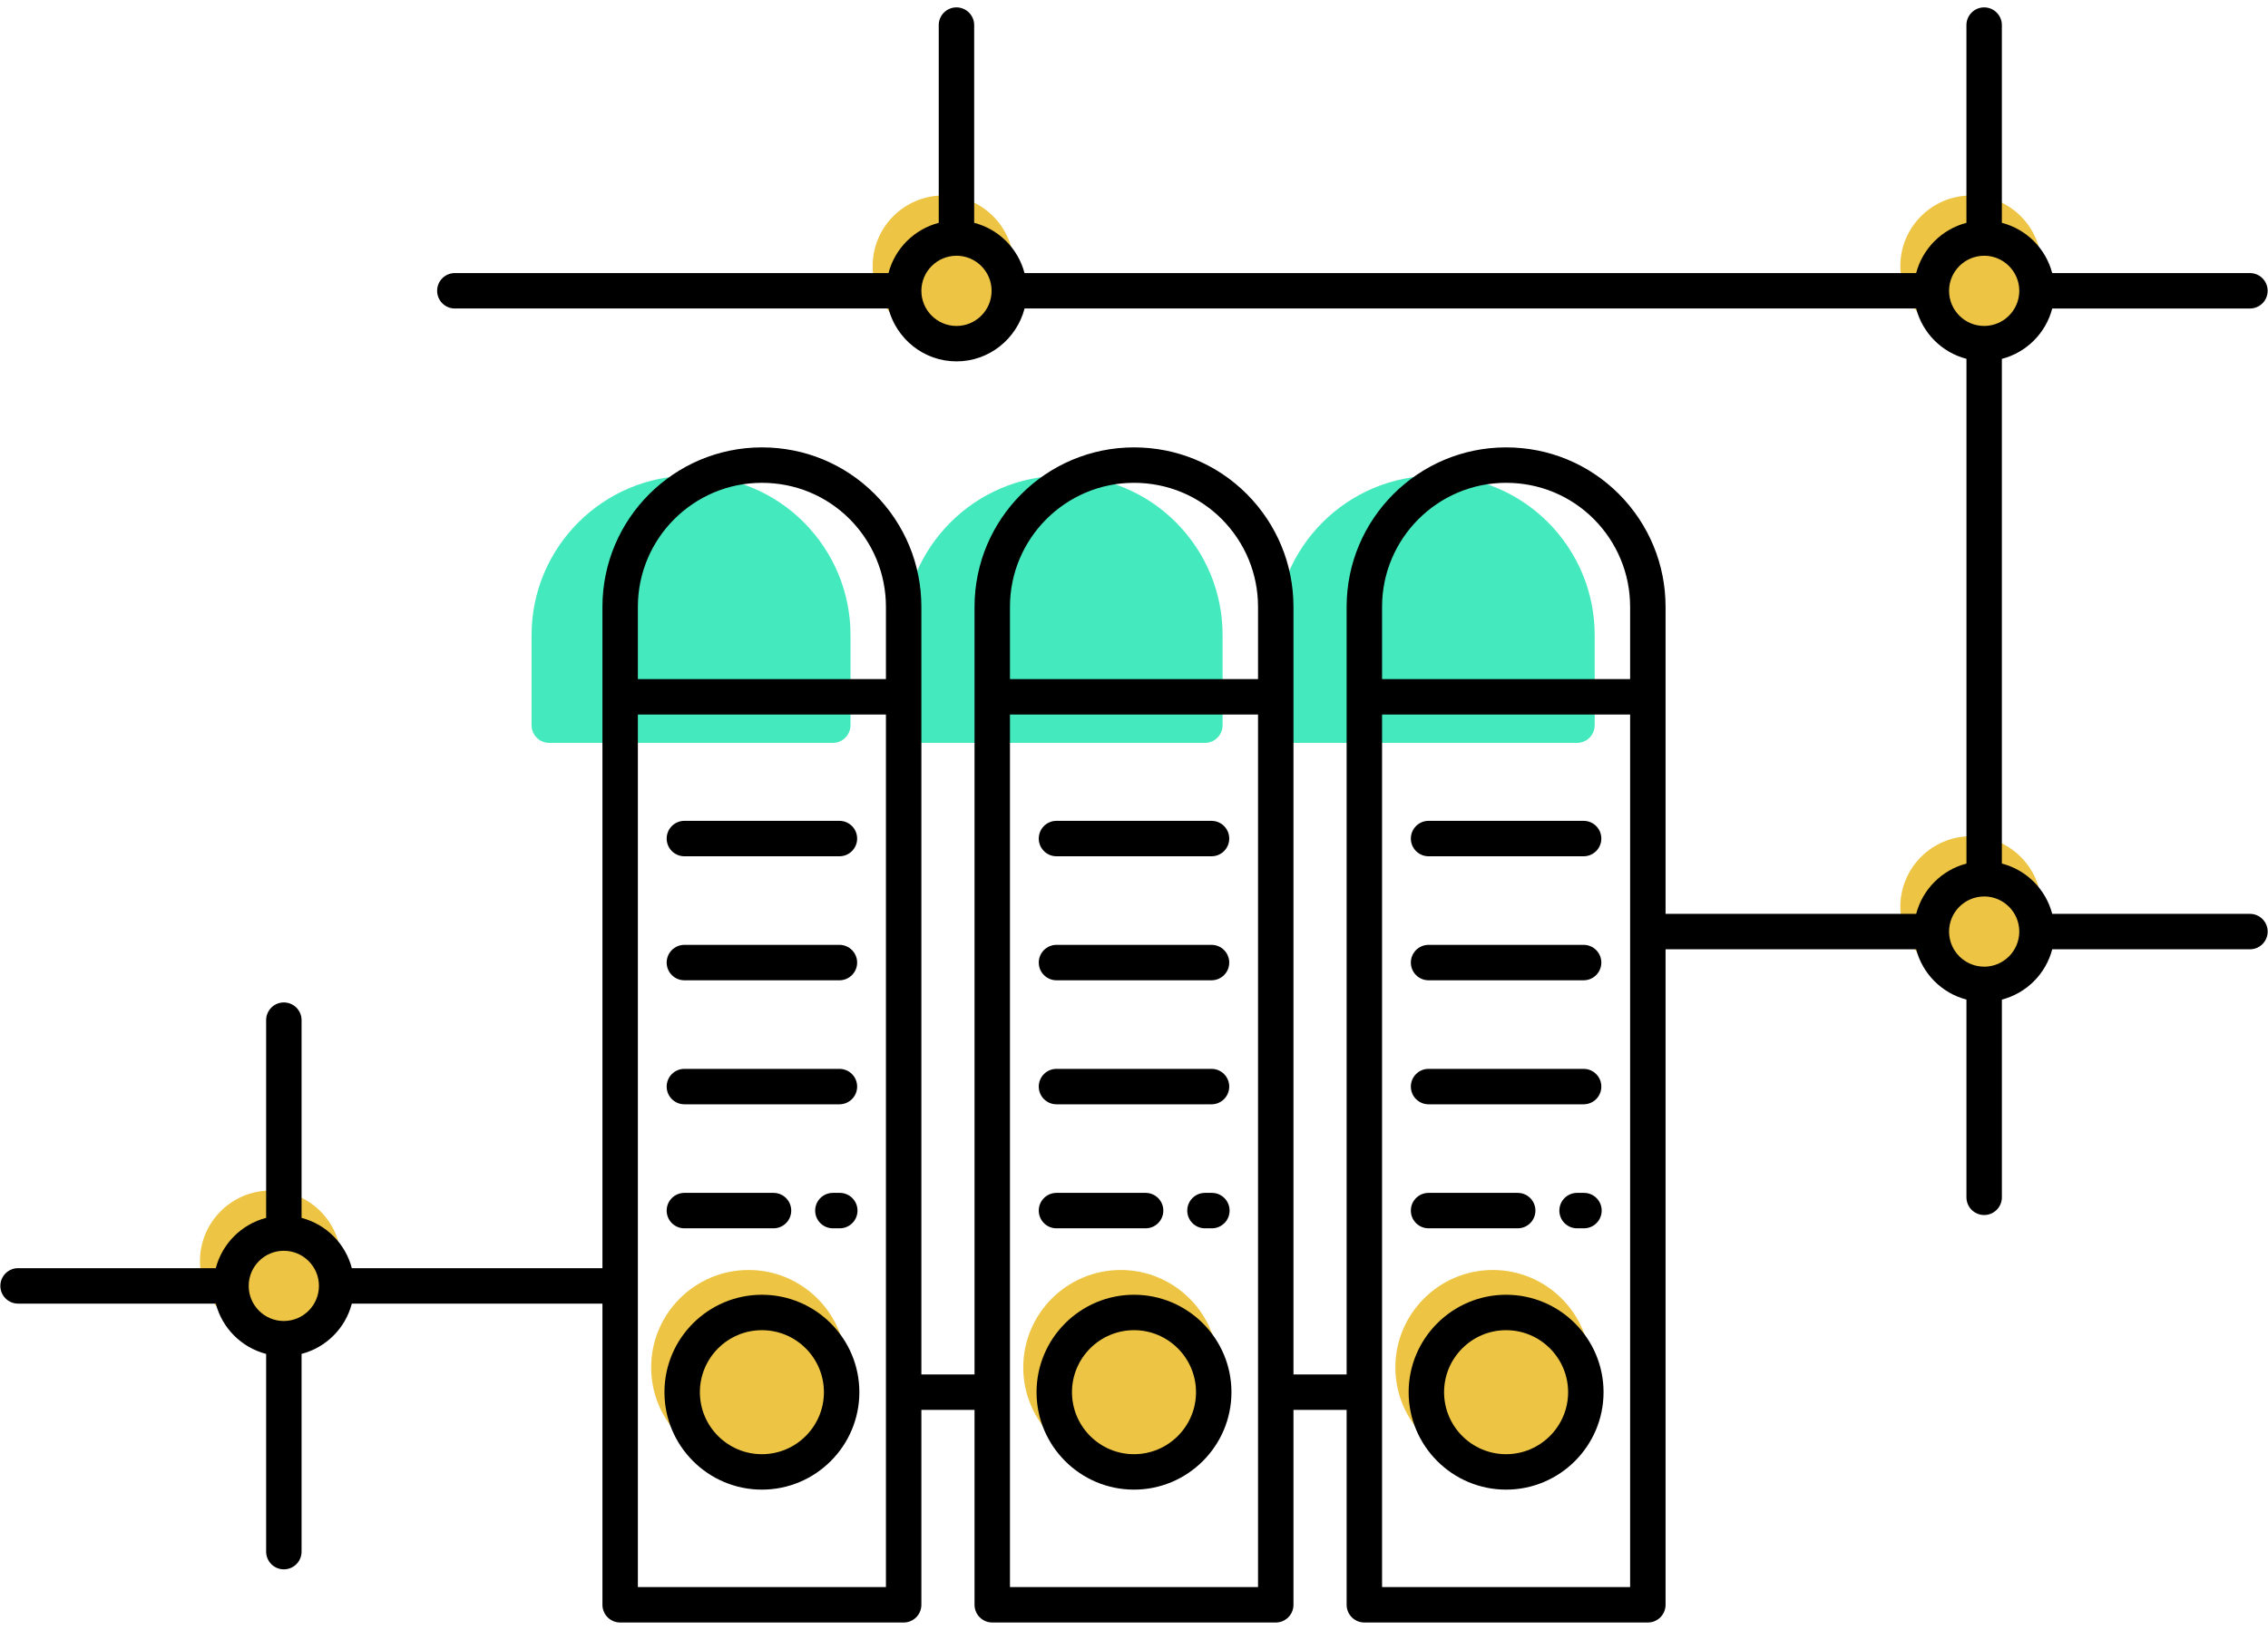 <?xml version="1.0" encoding="utf-8"?>
<!-- Generator: Adobe Illustrator 17.0.0, SVG Export Plug-In . SVG Version: 6.00 Build 0)  -->
<!DOCTYPE svg PUBLIC "-//W3C//DTD SVG 1.1//EN" "http://www.w3.org/Graphics/SVG/1.1/DTD/svg11.dtd">
<svg version="1.1" id="Слой_1" xmlns="http://www.w3.org/2000/svg" xmlns:xlink="http://www.w3.org/1999/xlink" x="0px" y="0px"
	 width="128px" height="92px" viewBox="0 0 128 92" enable-background="new 0 0 128 92" xml:space="preserve">
<g>
	<defs>
		<rect id="SVGID_1_" width="128" height="92"/>
	</defs>
	<clipPath id="SVGID_2_">
		<use xlink:href="#SVGID_1_"  overflow="visible"/>
	</clipPath>
	<g clip-path="url(#SVGID_2_)">
		<path fill="#44EABE" d="M60,26.85c-4.962,0-9,4.037-9,9v5.08c0,0.001,0,0.002,0,0.002s0,0.002,0,0.002c0,0.553,0.448,1,1,1h16
			c0.553,0,1-0.447,1-1c0-0.001,0-0.002,0-0.002s0-0.002,0-0.002v-5.08c0-2.396-0.934-4.655-2.633-6.367
			C64.669,27.785,62.407,26.85,60,26.85z"/>
		<path fill="#44EABE" d="M39,26.85c-4.962,0-9,4.037-9,9v5.08c0,0.001,0,0.002,0,0.002s0,0.002,0,0.002c0,0.553,0.448,1,1,1h16
			c0.552,0,1-0.447,1-1c0-0.001,0-0.002,0-0.002s0-0.002,0-0.002v-5.08c0-2.396-0.934-4.656-2.633-6.367
			C43.669,27.785,41.408,26.85,39,26.85z"/>
		<path fill="#44EABE" d="M90,35.85c0-2.396-0.934-4.655-2.633-6.367c-1.698-1.698-3.96-2.633-6.367-2.633c-4.963,0-9,4.037-9,9
			v5.08c0,0.001,0,0.002,0,0.002s0,0.002,0,0.002c0,0.553,0.447,1,1,1h16c0.553,0,1-0.447,1-1c0-0.001,0-0.002,0-0.002
			s0-0.002,0-0.002V35.85z"/>
	</g>
	<g clip-path="url(#SVGID_2_)">
		<path fill="#EDC443" d="M63.25,71.685c-3.033,0-5.5,2.468-5.5,5.5s2.467,5.5,5.5,5.5c3.032,0,5.5-2.468,5.5-5.5
			S66.282,71.685,63.25,71.685z"/>
		<path fill="#EDC443" d="M42.25,71.685c-3.033,0-5.5,2.468-5.5,5.5s2.467,5.5,5.5,5.5s5.5-2.468,5.5-5.5
			S45.283,71.685,42.25,71.685z"/>
		<path fill="#EDC443" d="M84.25,71.685c-3.032,0-5.5,2.468-5.5,5.5s2.468,5.5,5.5,5.5s5.5-2.468,5.5-5.5
			S87.282,71.685,84.25,71.685z"/>
		<path fill="#EDC443" d="M15.268,67.202c-2.196,0-3.982,1.786-3.982,3.982s1.787,3.982,3.982,3.982s3.982-1.786,3.982-3.982
			S17.463,67.202,15.268,67.202z"/>
		<path fill="#EDC443" d="M111.232,47.202c-2.196,0-3.982,1.786-3.982,3.982s1.786,3.982,3.982,3.982s3.982-1.786,3.982-3.982
			S113.429,47.202,111.232,47.202z"/>
		<path fill="#EDC443" d="M111.232,19c2.196,0,3.982-1.786,3.982-3.982s-1.786-3.982-3.982-3.982s-3.982,1.786-3.982,3.982
			S109.036,19,111.232,19z"/>
		<path fill="#EDC443" d="M53.232,11.035c-2.196,0-3.982,1.786-3.982,3.982S51.037,19,53.232,19s3.982-1.786,3.982-3.982
			S55.428,11.035,53.232,11.035z"/>
	</g>
	<g clip-path="url(#SVGID_2_)">
		<path d="M64,73.083c-3.033,0-5.5,2.468-5.5,5.5s2.467,5.5,5.5,5.5c3.032,0,5.5-2.468,5.5-5.5S67.032,73.083,64,73.083z M64,82.083
			c-1.93,0-3.5-1.57-3.5-3.5s1.57-3.5,3.5-3.5s3.5,1.57,3.5,3.5S65.929,82.083,64,82.083z"/>
		<path d="M68.395,67.333h-0.389c-0.553,0-1,0.447-1,1s0.447,1,1,1h0.389c0.553,0,1-0.447,1-1S68.948,67.333,68.395,67.333z"/>
		<path d="M59.625,69.333h5.03c0.552,0,1-0.447,1-1s-0.448-1-1-1h-5.03c-0.552,0-1,0.447-1,1S59.073,69.333,59.625,69.333z"/>
		<path d="M59.625,62.333h8.75c0.553,0,1-0.447,1-1s-0.447-1-1-1h-8.75c-0.552,0-1,0.447-1,1S59.073,62.333,59.625,62.333z"/>
		<path d="M59.625,55.333h8.75c0.553,0,1-0.448,1-1s-0.447-1-1-1h-8.75c-0.552,0-1,0.448-1,1S59.073,55.333,59.625,55.333z"/>
		<path d="M59.625,48.333h8.75c0.553,0,1-0.448,1-1s-0.447-1-1-1h-8.75c-0.552,0-1,0.448-1,1S59.073,48.333,59.625,48.333z"/>
		<path d="M43,73.083c-3.033,0-5.5,2.468-5.5,5.5s2.467,5.5,5.5,5.5s5.5-2.468,5.5-5.5S46.032,73.083,43,73.083z M43,82.083
			c-1.93,0-3.5-1.57-3.5-3.5s1.57-3.5,3.5-3.5s3.5,1.57,3.5,3.5S44.929,82.083,43,82.083z"/>
		<path d="M47.395,67.333h-0.389c-0.552,0-1,0.447-1,1s0.448,1,1,1h0.389c0.552,0,1-0.447,1-1S47.948,67.333,47.395,67.333z"/>
		<path d="M38.625,69.333h5.03c0.552,0,1-0.447,1-1s-0.448-1-1-1h-5.03c-0.552,0-1,0.447-1,1S38.073,69.333,38.625,69.333z"/>
		<path d="M38.625,62.333h8.75c0.552,0,1-0.447,1-1s-0.448-1-1-1h-8.75c-0.552,0-1,0.447-1,1S38.073,62.333,38.625,62.333z"/>
		<path d="M38.625,55.333h8.75c0.552,0,1-0.448,1-1s-0.448-1-1-1h-8.75c-0.552,0-1,0.448-1,1S38.073,55.333,38.625,55.333z"/>
		<path d="M38.625,48.333h8.75c0.552,0,1-0.448,1-1s-0.448-1-1-1h-8.75c-0.552,0-1,0.448-1,1S38.073,48.333,38.625,48.333z"/>
		<path d="M85,73.083c-3.032,0-5.5,2.468-5.5,5.5s2.468,5.5,5.5,5.5s5.5-2.468,5.5-5.5S88.032,73.083,85,73.083z M85,82.083
			c-1.93,0-3.5-1.57-3.5-3.5s1.57-3.5,3.5-3.5s3.5,1.57,3.5,3.5S86.929,82.083,85,82.083z"/>
		<path d="M89.395,67.333h-0.389c-0.553,0-1,0.447-1,1s0.447,1,1,1h0.389c0.553,0,1-0.447,1-1S89.948,67.333,89.395,67.333z"/>
		<path d="M80.625,69.333h5.03c0.553,0,1-0.447,1-1s-0.447-1-1-1h-5.03c-0.553,0-1,0.447-1,1S80.072,69.333,80.625,69.333z"/>
		<path d="M80.625,62.333h8.75c0.553,0,1-0.447,1-1s-0.447-1-1-1h-8.75c-0.553,0-1,0.447-1,1S80.072,62.333,80.625,62.333z"/>
		<path d="M80.625,55.333h8.75c0.553,0,1-0.448,1-1s-0.447-1-1-1h-8.75c-0.553,0-1,0.448-1,1S80.072,55.333,80.625,55.333z"/>
		<path d="M80.625,48.333h8.75c0.553,0,1-0.448,1-1s-0.447-1-1-1h-8.75c-0.553,0-1,0.448-1,1S80.072,48.333,80.625,48.333z"/>
		<path d="M126.98,51.583h-11.158c-0.363-1.39-1.451-2.478-2.842-2.84V20.257c1.391-0.362,2.481-1.452,2.843-2.843h11.157
			c0.553,0,1-0.448,1-1s-0.447-1-1-1h-11.159c-0.364-1.388-1.452-2.475-2.841-2.837V1.417c0-0.552-0.447-1-1-1s-1,0.448-1,1v11.161
			c-1.387,0.363-2.473,1.449-2.837,2.836H57.821c-0.364-1.388-1.452-2.475-2.841-2.837V1.417c0-0.552-0.448-1-1-1s-1,0.448-1,1
			v11.161c-1.387,0.363-2.473,1.449-2.836,2.835H25.67c-0.552,0-1,0.448-1,1s0.448,1,1,1h24.472
			c0.446,1.712,1.991,2.985,3.841,2.985s3.395-1.273,3.841-2.985h50.319c0.362,1.39,1.449,2.479,2.839,2.842v28.489
			c-1.388,0.363-2.475,1.451-2.838,2.839H94v-17.33c0-2.396-0.934-4.656-2.633-6.367c-1.698-1.698-3.96-2.633-6.367-2.633
			c-4.963,0-9,4.038-9,9v43.33h-3v-43.33c0-2.396-0.934-4.656-2.633-6.367c-1.698-1.698-3.96-2.633-6.367-2.633
			c-4.962,0-9,4.038-9,9v43.33h-3v-43.33c0-2.396-0.934-4.657-2.633-6.367c-1.698-1.698-3.959-2.633-6.367-2.633
			c-4.962,0-9,4.038-9,9v37.33H19.857c-0.363-1.388-1.449-2.475-2.837-2.839V57.583c0-0.552-0.448-1-1-1s-1,0.448-1,1v11.16
			c-1.39,0.362-2.479,1.45-2.842,2.84H1.02c-0.552,0-1,0.447-1,1s0.448,1,1,1h11.158c0.363,1.39,1.452,2.478,2.842,2.84v11.16
			c0,0.553,0.448,1,1,1s1-0.447,1-1V76.422c1.388-0.363,2.475-1.451,2.837-2.839H34v17c0,0.553,0.448,1,1,1h16c0.552,0,1-0.447,1-1
			v-11h3v11c0,0.553,0.448,1,1,1h16c0.553,0,1-0.447,1-1v-11h3v11c0,0.553,0.447,1,1,1h16c0.553,0,1-0.447,1-1v-37h14.143
			c0.363,1.388,1.45,2.476,2.838,2.839v11.161c0,0.553,0.447,1,1,1s1-0.447,1-1v-11.16c1.39-0.362,2.479-1.451,2.842-2.84h11.158
			c0.553,0,1-0.448,1-1S127.533,51.583,126.98,51.583z M16.025,74.565c-0.002,0-0.004-0.001-0.006-0.001
			c-0.003,0-0.005,0.001-0.007,0.001c-1.086-0.003-1.967-0.882-1.976-1.966c0-0.006,0.003-0.01,0.003-0.016s-0.003-0.01-0.003-0.016
			c0.009-1.084,0.89-1.963,1.976-1.966c0.003,0,0.005,0.001,0.007,0.001c0.002,0,0.004-0.001,0.006-0.001
			C17.115,70.606,18,71.493,18,72.583S17.115,74.56,16.025,74.565z M43,27.253c1.874,0,3.633,0.727,4.951,2.044
			C49.272,30.629,50,32.388,50,34.253v4.08H36v-4.08C36,30.393,39.14,27.253,43,27.253z M50,89.583H36v-49.25h14V89.583z M64,27.253
			c1.874,0,3.633,0.727,4.95,2.044c1.322,1.332,2.05,3.091,2.05,4.956v4.08H57v-4.08C57,30.393,60.14,27.253,64,27.253z M71,89.583
			H57v-49.25h14V89.583z M85,27.253c1.874,0,3.633,0.727,4.95,2.044c1.322,1.332,2.05,3.091,2.05,4.956v4.08H78v-4.08
			C78,30.393,81.14,27.253,85,27.253z M92,89.583H78v-49.25h14V89.583z M53.982,18.399c-1.093,0-1.982-0.889-1.982-1.982
			c0-1.09,0.884-1.976,1.973-1.981c0.003,0,0.005,0.001,0.007,0.001c0.003,0,0.006-0.002,0.009-0.002
			c1.084,0.004,1.964,0.881,1.974,1.963c0,0.005-0.003,0.01-0.003,0.015c0,0.006,0.003,0.011,0.003,0.017
			C55.956,17.517,55.071,18.399,53.982,18.399z M110,16.417c0-1.09,0.885-1.976,1.973-1.981c0.003,0,0.005,0.001,0.007,0.001
			c0.003,0,0.006-0.002,0.009-0.002c1.083,0.004,1.964,0.881,1.974,1.963c0,0.005-0.003,0.01-0.003,0.015
			c0,0.006,0.003,0.011,0.003,0.017c-0.008,1.084-0.89,1.965-1.976,1.968c-0.003,0-0.005-0.001-0.007-0.001
			c-0.002,0-0.004,0.001-0.006,0.001C110.885,18.394,110,17.507,110,16.417z M111.989,54.565c-0.003,0-0.006-0.002-0.009-0.002
			c-0.003,0-0.005,0.001-0.007,0.001c-1.088-0.005-1.973-0.891-1.973-1.981s0.885-1.976,1.973-1.981
			c0.003,0,0.005,0.001,0.007,0.001c0.003,0,0.006-0.002,0.009-0.002c1.084,0.004,1.965,0.882,1.974,1.966
			c0,0.006-0.003,0.01-0.003,0.016s0.003,0.01,0.003,0.016C113.954,53.683,113.073,54.561,111.989,54.565z"/>
	</g>
</g>
</svg>
